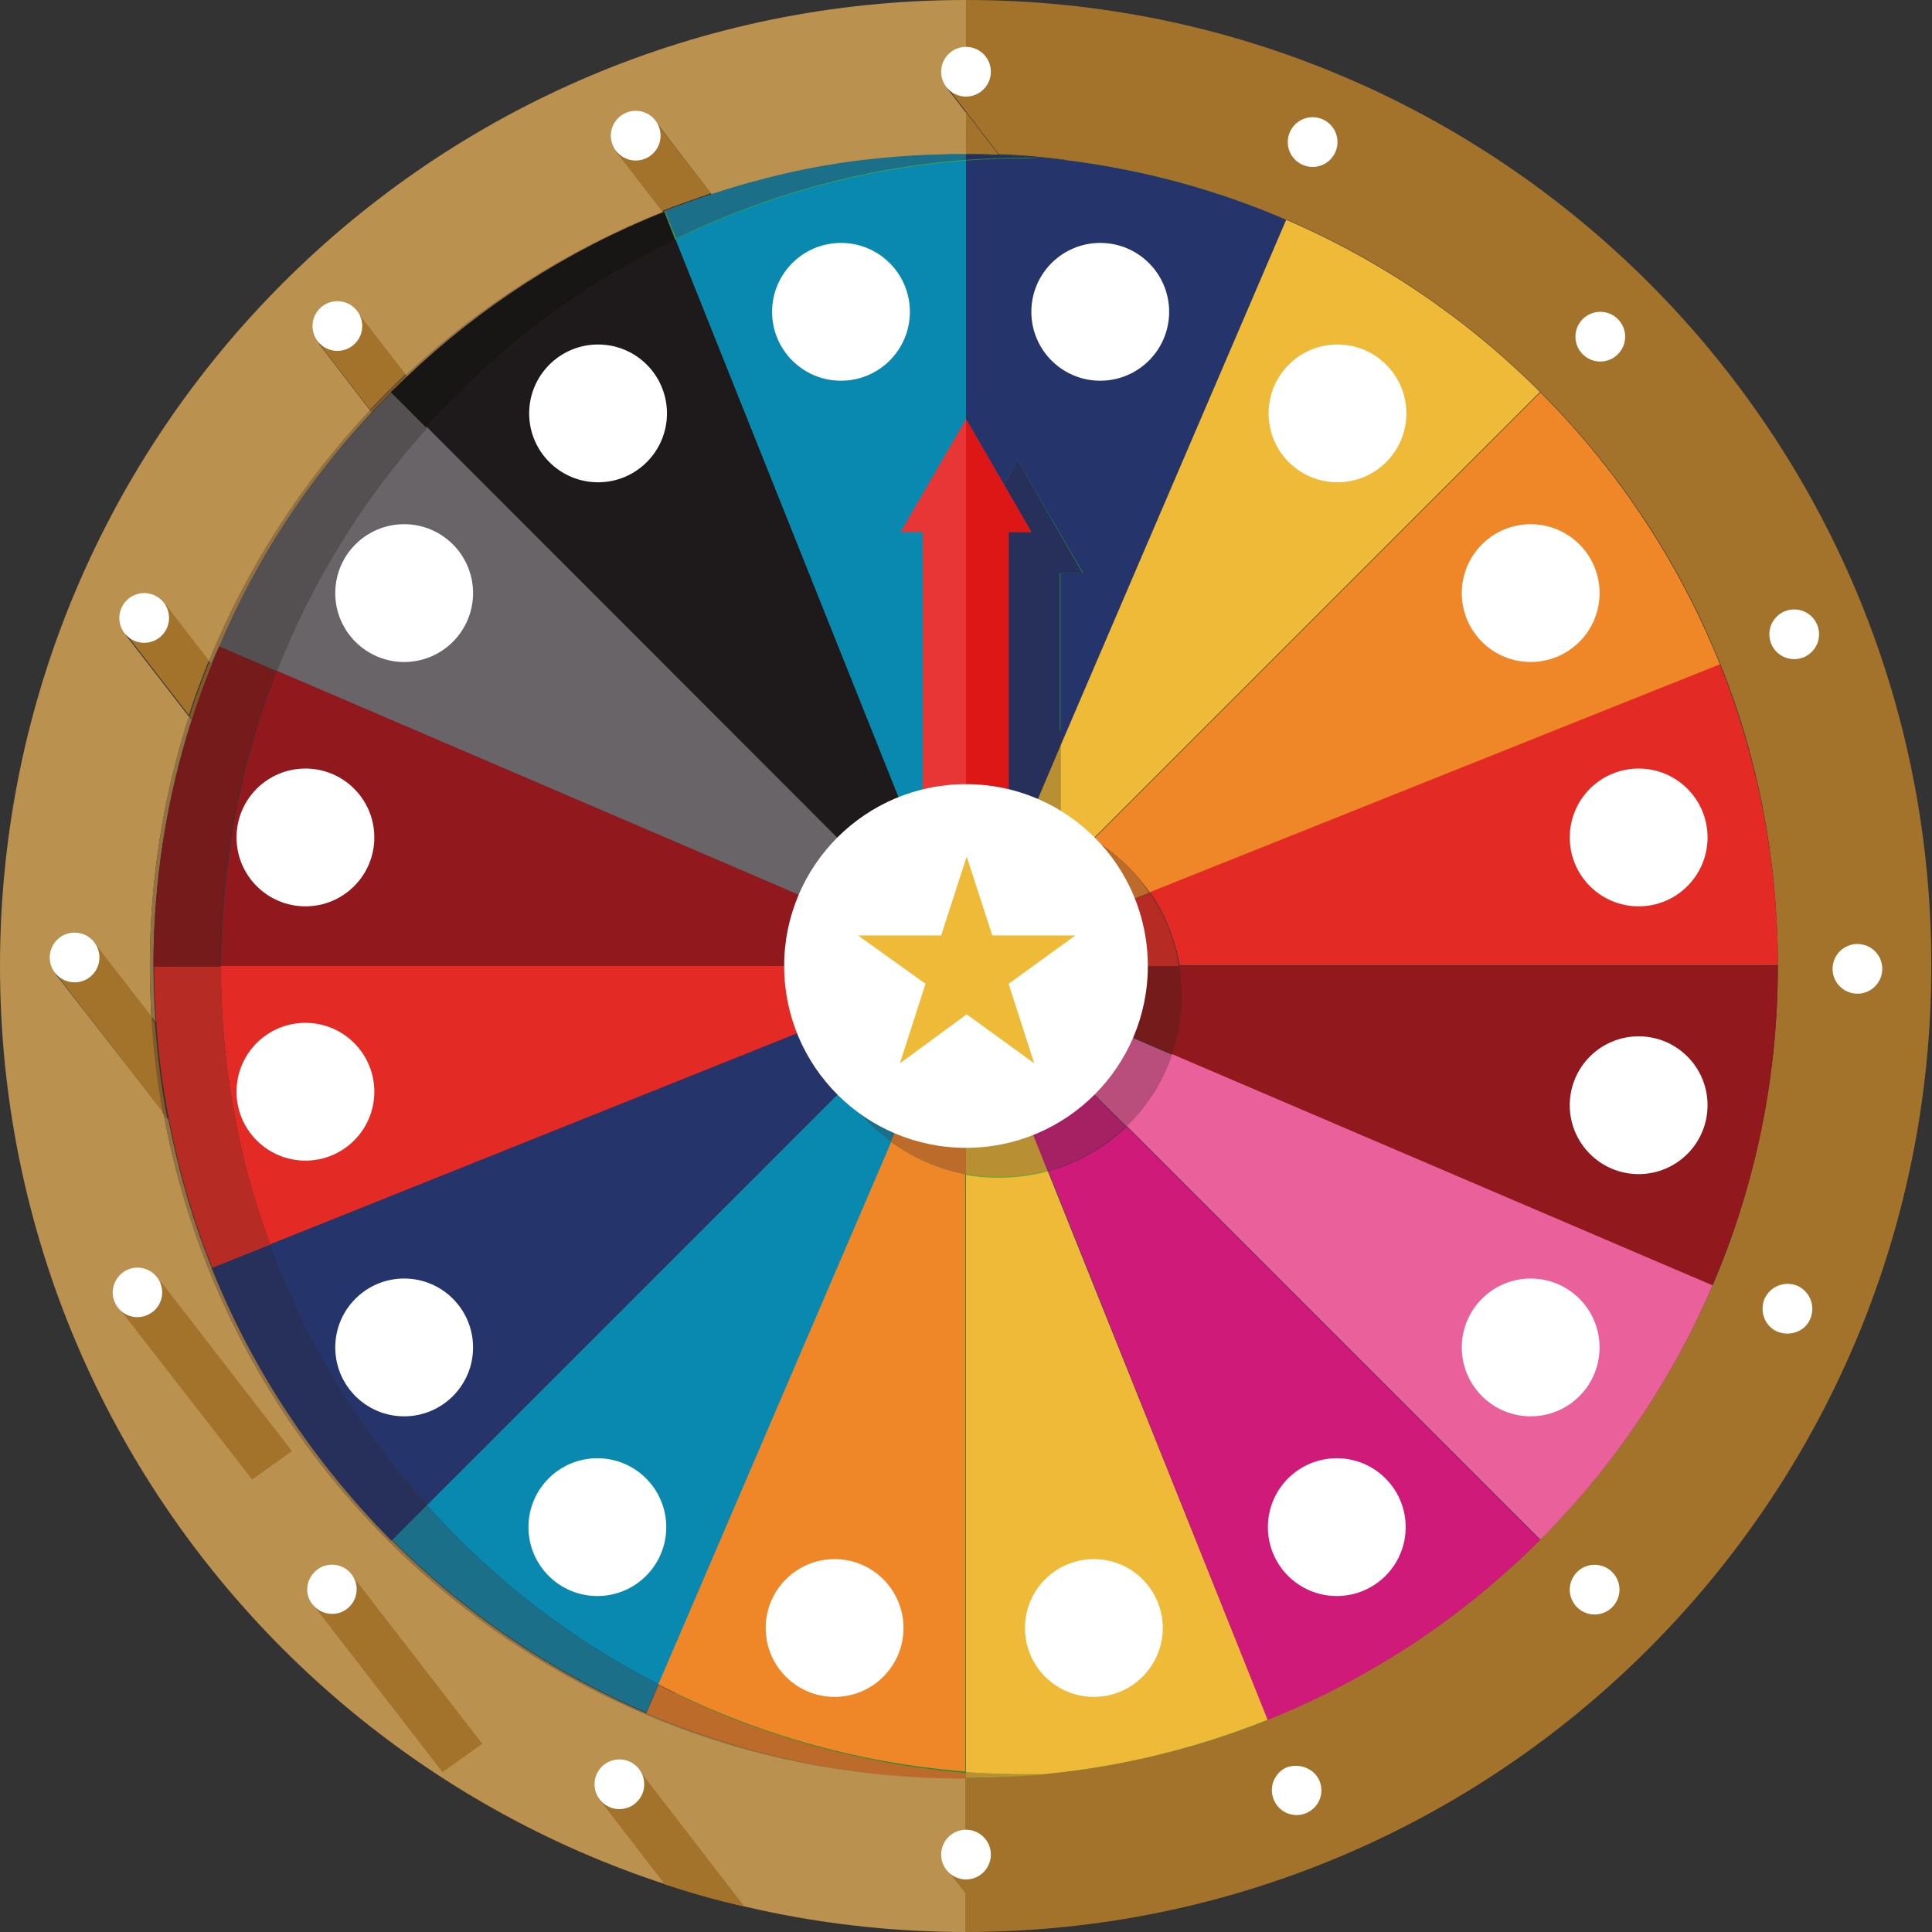 <?xml version="1.0" encoding="utf-8"?>
<!-- Generator: Adobe Illustrator 16.2.1, SVG Export Plug-In . SVG Version: 6.00 Build 0)  -->
<!DOCTYPE svg PUBLIC "-//W3C//DTD SVG 1.1//EN" "http://www.w3.org/Graphics/SVG/1.1/DTD/svg11.dtd">
<svg version="1.1" id="Layer_1" xmlns="http://www.w3.org/2000/svg" xmlns:xlink="http://www.w3.org/1999/xlink" x="0px" y="0px"
	 width="272px" height="272px" viewBox="0 0 272 272" enable-background="new 0 0 272 272" xml:space="preserve">
<rect x="0" y="0" width="272" height="272" fill="#333333" stroke="none"/>
<g>
	<path fill="#BB9150" d="M136,0C60.9,0,0,60.9,0,136c0,75.1,60.9,136,136,136c75.1,0,136-60.9,136-136l0,0c0,75.1-60.9,136-136,136
		v-21.7c-0.1,0-0.2,0-0.3,0c-0.1,0-0.2,0-0.3,0c-56.1,0-102.7-40.4-112.4-93.7L7.8,137.1l5.7-4l7.8,10.1c-0.1-2.4-0.2-4.7-0.2-7.1
		c0-12.3,1.9-24.1,5.5-35.2l-8.9-11.5l5.7-4l6.1,7.8c5.3-13.2,13.1-25.1,22.7-35.3l-7.3-9.5l5.7-4l6.6,8.5
		c10.4-9.8,22.7-17.7,36.2-23l-6.5-8.4l5.7-4l7.7,10c6.6-2.1,13.5-3.7,20.6-4.6c5-0.7,10.1-1,15.2-1v-5.9l-2.7-3.5l2.7-1.9V0
		C136,0,136,0,136,0"/>
	<path fill="#A3732C" d="M136,15.8v5.9l0,0l0,0l0,0c1.6,0,3.1,0,4.6,0.1L136,15.8 M136,0L136,0v10.4l3-2.1l11,14.3
		c10.9,1.3,21.3,4.2,31,8.4L149.3,105v0l31.8-74.1c13.5,5.8,25.6,14.1,35.8,24.3C227.7,66,236.4,79,242.2,93.5
		c5.3,13.1,8.1,27.5,8.1,42.5l0,0c0,16-3.3,31.2-9.2,45c-5.8,13.5-14.1,25.6-24.3,35.8c-10.9,10.9-23.9,19.5-38.4,25.3
		c-13.1,5.3-27.5,8.2-42.5,8.2l0,0l0,0V272c75.1,0,136-60.9,136-136l0,0C272,60.9,211.1,0,136,0"/>
	<circle fill="#FFFFFF" cx="184.8" cy="20" r="3.5"/>
	<circle fill="#FFFFFF" cx="225.3" cy="47.4" r="3.5"/>
	<circle fill="#FFFFFF" cx="252.6" cy="89.3" r="3.5"/>
	<circle fill="#FFFFFF" cx="261.5" cy="136.4" r="3.5"/>
	<path fill="#FFFFFF" d="M253,181c1.8,0.8,2.6,2.8,1.9,4.6c-0.7,1.8-2.8,2.6-4.6,1.9c-1.8-0.7-2.6-2.8-1.9-4.6
		C249.2,181.1,251.2,180.3,253,181z"/>
	<path fill="#FFFFFF" d="M185.8,250.8c0.7,1.8-0.2,3.8-2,4.5c-1.8,0.7-3.8-0.2-4.5-2c-0.7-1.8,0.2-3.8,1.9-4.5
		C183,248.2,185.1,249,185.8,250.8z"/>
	<path fill="#A3732C" d="M50.5,44.2l-5.7,4l7.3,9.5c1.6-1.7,3.3-3.4,5-5L50.5,44.2"/>
	<path fill="#A3732C" d="M92.4,17.3l-5.7,4l6.5,8.4c2.3-0.9,4.6-1.7,6.9-2.5L92.4,17.3"/>
	<path fill="#A3732C" d="M139,8.2l-3,2.1l-2.7,1.9l2.7,3.5l4.6,6c3.2,0.1,6.3,0.4,9.4,0.8L139,8.2"/>
	<path fill="#A3732C" d="M23.4,85.2l-5.7,4l8.9,11.5c0.8-2.6,1.8-5.2,2.8-7.7L23.4,85.2"/>
	<path fill="#A3732C" d="M13.5,133l-5.7,4L23,156.7c-0.8-4.4-1.4-8.9-1.6-13.5L13.5,133"/>
	<polygon fill="#A3732C" points="41.1,204.3 35.5,208.3 17,184.5 22.7,180.5 	"/>
	<polygon fill="#A3732C" points="67.9,245.5 62.3,249.5 43.9,225.7 49.5,221.7 	"/>
	<g>
		<defs>
			<path id="SVGID_1_" d="M21.7,136C21.7,72.9,72.9,21.7,136,21.7c63.1,0,114.3,51.2,114.3,114.3c0,63.1-51.2,114.3-114.3,114.3
				C72.9,250.3,21.7,199.1,21.7,136"/>
		</defs>
		<clipPath id="SVGID_2_">
			<use xlink:href="#SVGID_1_"  overflow="visible"/>
		</clipPath>
		<polyline clip-path="url(#SVGID_2_)" fill="#48AC33" points="91.3,24.2 136,136 136,11.2 91.3,24.2 		"/>
		<polyline clip-path="url(#SVGID_2_)" fill="#258D37" points="180.7,24.2 136,136 136,11.2 180.7,24.2 		"/>
		<path clip-path="url(#SVGID_2_)" fill="#0989B0" d="M136,22.6c-14.6,1.1-28.4,5-40.9,11.1l33.5,83.9c2.3-1.2,4.8-2.1,7.4-2.6V80.7
			h-1.9l1.9-3.2V22.6 M136,21.7L136,21.7c-5.2,0-10.2,0.3-15.2,1c4.8-0.6,9.7-0.9,14.6-0.9C135.6,21.7,135.8,21.7,136,21.7L136,21.7
			L136,21.7"/>
		<path clip-path="url(#SVGID_2_)" fill="#26346C" d="M137.2,80.7H136V115c0.4-0.1,0.8-0.1,1.2-0.2V80.7 M136,21.7L136,21.7
			c3.5,0.1,6.9,0.3,10.4,0.6c-0.5,0-1,0-1.5,0c-3,0-6,0.1-8.9,0.3v54.9l7.3-12.7l9.2,15.9h-3.2V105l31.8-74.1
			c-9.7-4.2-20.1-7-31-8.4c-3.1-0.4-6.2-0.6-9.4-0.8C139.1,21.7,137.6,21.7,136,21.7"/>
		<polyline clip-path="url(#SVGID_2_)" fill="#48AC33" points="180.7,247.8 136,136 136,260.8 180.7,247.8 		"/>
		<polyline clip-path="url(#SVGID_2_)" fill="#258D37" points="91.3,247.8 136,136 136,260.8 91.3,247.8 		"/>
		<path clip-path="url(#SVGID_2_)" fill="#EEBA37" d="M147.5,164.9c-2.2,0.6-4.5,0.9-6.8,0.9c-1.6,0-3.2-0.1-4.7-0.4v84.1
			c2.9,0.2,5.9,0.3,8.9,0.3c0.5,0,1,0,1.5,0l0,0l0,0c-3.4,0.3-6.9,0.5-10.4,0.5v0c15,0,29.3-2.9,42.5-8.2L147.5,164.9"/>
		<path clip-path="url(#SVGID_2_)" fill="#EF8729" d="M136,250.3c-0.1,0-0.2,0-0.3,0C135.8,250.3,135.9,250.3,136,250.3L136,250.3
			L136,250.3L136,250.3 M125.4,160.7l-32.8,76.4c13.2,6.8,27.8,11.1,43.3,12.3v-84.1C132.1,164.6,128.5,163,125.4,160.7"/>
		<path clip-path="url(#SVGID_2_)" fill="#0989B0" d="M118.7,153.3l-58.6,58.6c9.2,10.3,20.2,18.9,32.6,25.2l32.8-76.4
			C122.7,158.7,120.4,156.2,118.7,153.3"/>
		<path clip-path="url(#SVGID_2_)" fill="#26346C" d="M115.4,144.2l-77.4,31c5,13.7,12.6,26.1,22.1,36.7l58.6-58.6
			C117.1,150.6,115.9,147.5,115.4,144.2"/>
		<path clip-path="url(#SVGID_2_)" fill="#EEBA37" d="M181.1,30.9L149.3,105v11c1.6,0.6,3.1,1.3,4.6,2.1l63-63
			C206.6,44.9,194.5,36.7,181.1,30.9"/>
		<path clip-path="url(#SVGID_2_)" fill="#EF8729" d="M216.9,55.2l-63,63c3.2,1.9,5.9,4.5,8,7.5l80.3-32.1
			C236.4,79,227.7,66,216.9,55.2"/>
		<path clip-path="url(#SVGID_2_)" fill="#E42A25" d="M242.2,93.5l-80.3,32.1c2.1,3,3.5,6.6,4.2,10.3h84.3c0,0,0,0,0,0
			C250.3,121,247.4,106.7,242.2,93.5"/>
		<path clip-path="url(#SVGID_2_)" fill="#91181C" d="M250.3,136H166c0.2,1.4,0.3,2.7,0.3,4.2c0,2.9-0.5,5.7-1.4,8.3l76.1,32.6
			C247.1,167.2,250.3,152,250.3,136"/>
		<path clip-path="url(#SVGID_2_)" fill="#E42A25" d="M115.4,136H31.1c0,0,0,0,0,0c0,13.8,2.4,26.9,6.9,39.2l77.4-31
			c-0.2-1.3-0.3-2.7-0.3-4.1C115.1,138.7,115.2,137.4,115.4,136"/>
		<path clip-path="url(#SVGID_2_)" fill="#91181C" d="M39,94.4c-5.1,12.9-7.8,26.9-7.9,41.6h84.3c0.4-2.7,1.3-5.3,2.6-7.7L39,94.4"
			/>
		<path clip-path="url(#SVGID_2_)" fill="#696467" d="M60.1,60.1c-9,10-16.2,21.6-21.2,34.3l79,33.9c1.1-2.2,2.6-4.2,4.3-6
			L60.1,60.1"/>
		<path clip-path="url(#SVGID_2_)" fill="#1E1A1C" d="M95.1,33.7c-13.3,6.5-25.2,15.5-35,26.4l62.2,62.2c1.8-1.9,4-3.5,6.3-4.8
			L95.1,33.7"/>
		<path clip-path="url(#SVGID_2_)" fill="#E9609B" d="M165,148.4c-1.3,3.9-3.5,7.3-6.4,10.1l58.3,58.3
			c10.2-10.2,18.5-22.3,24.3-35.8L165,148.4"/>
		<path clip-path="url(#SVGID_2_)" fill="#CF1A79" d="M158.6,158.6c-3,2.9-6.8,5.1-11,6.3l30.9,77.3c14.5-5.8,27.5-14.5,38.4-25.3
			L158.6,158.6"/>
	</g>
	<circle fill="#FFFFFF" cx="224.5" cy="223.8" r="3.5"/>
	<circle fill="#FFFFFF" cx="47.5" cy="45.9" r="3.5"/>
	<path fill="#FFFFFF" d="M18.1,178.7c1.8-0.7,3.8,0.2,4.5,2c0.7,1.8-0.2,3.8-2,4.5c-1.8,0.7-3.8-0.2-4.5-2
		C15.4,181.5,16.3,179.4,18.1,178.7z"/>
	<circle fill="#FFFFFF" cx="10.5" cy="134.8" r="3.5"/>
	<circle fill="#FFFFFF" cx="20.3" cy="87" r="3.5"/>
	<path fill="#FFFFFF" d="M44.3,221.3c1.4-1.4,3.6-1.3,4.9,0c1.4,1.4,1.3,3.6,0,4.9c-1.4,1.4-3.6,1.3-4.9,0
		C42.9,224.9,42.9,222.7,44.3,221.3z"/>
	<path fill="#A3732C" d="M89.9,249.1l-5.7,4l9.4,12.2c3.7,1.2,7.4,2.3,11.2,3.1L89.9,249.1z"/>
	<circle fill="#FFFFFF" cx="87.2" cy="251.2" r="3.5"/>
	<path fill="#A3732C" d="M140,271.8c2.8-0.1,5.6-0.3,8.4-0.5l-9.7-12.5l-5.7,4L140,271.8z"/>
	<circle fill="#FFFFFF" cx="136" cy="261.1" r="3.5"/>
	<circle fill="#FFFFFF" cx="89.5" cy="19.1" r="3.5"/>
	<polyline fill="#815A29" points="142.5,120.7 142.5,120.7 136,136 136,136 136,136 142.5,120.7 	"/>
	<path fill="#1C6F89" d="M136,115c-2.6,0.5-5.1,1.4-7.4,2.6L136,136V115"/>
	<path fill="#26305A" d="M137.2,114.8c-0.4,0.1-0.8,0.1-1.2,0.2v21l0,0l6.5-15.3h-5.4V114.8"/>
	<path fill="#B98F34" d="M136,136v29.3c1.5,0.3,3.1,0.4,4.7,0.4c2.4,0,4.7-0.3,6.8-0.9L136,136"/>
	<path fill="#BD6B2A" d="M136,136L136,136l-10.6,24.7c3.1,2.3,6.7,3.9,10.6,4.6L136,136L136,136L136,136"/>
	<path fill="#1C6F89" d="M136,136L136,136l-17.3,17.3c1.7,2.9,4,5.4,6.7,7.4L136,136 M136,136L136,136L136,136L136,136L136,136"/>
	<path fill="#26305A" d="M136,136l-20.6,8.2c0.5,3.3,1.7,6.3,3.3,9.1L136,136 M136,136L136,136L136,136L136,136L136,136"/>
	<path fill="#B98F34" d="M149.3,116v4.7h-6.7L136,136l0,0l0,0l17.9-17.9C152.4,117.3,150.9,116.6,149.3,116"/>
	<path fill="#BD6B2A" d="M153.9,118.2L136,136l0,0l25.8-10.3C159.8,122.6,157,120.1,153.9,118.2"/>
	<path fill="#B72B25" d="M161.9,125.7L136,136l0,0h30C165.4,132.2,163.9,128.7,161.9,125.7"/>
	<path fill="#751B1B" d="M136,136L136,136L136,136L136,136 M166,136h-30l29,12.4c0.9-2.6,1.4-5.4,1.4-8.3
		C166.3,138.7,166.2,137.4,166,136"/>
	<path fill="#B72B25" d="M136,136h-20.6c-0.2,1.4-0.3,2.7-0.3,4.2c0,1.4,0.1,2.8,0.3,4.1L136,136L136,136L136,136"/>
	<path fill="#751B1B" d="M118,128.3c-1.2,2.4-2.1,5-2.6,7.7H136l0,0L118,128.3"/>
	<path fill="#545051" d="M122.3,122.3c-1.7,1.8-3.2,3.8-4.3,6l18,7.7l0,0L122.3,122.3"/>
	<path fill="#181515" d="M128.6,117.6c-2.3,1.3-4.5,2.9-6.3,4.8L136,136l0,0l0,0L128.6,117.6"/>
	<path fill="#B94D7C" d="M136,136L136,136l22.6,22.6c2.9-2.8,5.1-6.3,6.4-10.1L136,136L136,136L136,136L136,136"/>
	<path fill="#A62064" d="M136,136L136,136L136,136L136,136L136,136l11.5,28.9c4.2-1.2,8-3.4,11-6.3L136,136"/>
	<circle fill="#FFFFFF" cx="136" cy="10.1" r="3.5"/>
	<path fill="#927242" d="M23,156.7c9.7,53.3,56.4,93.7,112.4,93.7c0.1,0,0.2,0,0.3,0c-15.9,0-31-3.3-44.7-9.2
		c-13.5-5.8-25.6-14.1-35.8-24.3l4.9-4.9l0,0l-4.9,4.9C44.3,206,35.6,193,29.8,178.5c-2.7-6.7-4.7-13.7-6.1-20.9L23,156.7
		 M26.6,100.8c-3.6,11.1-5.5,22.9-5.5,35.2c0,2.4,0.1,4.8,0.2,7.1l0.6,0.8c-0.2-2.6-0.3-5.3-0.3-7.9l9.4,0l0,0h-9.4c0,0,0,0,0,0
		c0-12.1,1.9-23.8,5.4-34.7L26.6,100.8 M52.1,57.7c-9.6,10.2-17.3,22.1-22.7,35.3l0.4,0.5c0.3-0.9,0.7-1.7,1.1-2.6l8.1,3.5l0,0
		L30.9,91C36.1,78.7,43.4,67.6,52.4,58L52.1,57.7 M93.3,29.8c-13.5,5.4-25.8,13.2-36.2,23l0.2,0.3c10.4-9.8,22.6-17.8,36.1-23.2
		L93.3,29.8 M120.8,22.7c-7.1,0.9-14,2.5-20.6,4.6l0.1,0.1C106.8,25.2,113.7,23.6,120.8,22.7"/>
	<path fill="#815A29" d="M57.1,52.8c-1.7,1.6-3.4,3.3-5,5l0.2,0.3c0.9-1,1.8-1.9,2.8-2.9l5,5l0,0l-5-5c0.7-0.7,1.4-1.4,2.2-2.1
		L57.1,52.8"/>
	<path fill="#815A29" d="M100.2,27.3c-2.3,0.8-4.6,1.6-6.9,2.5l0.1,0.1c0.1,0,0.1,0,0.2-0.1C95.7,28.9,98,28.1,100.2,27.3
		L100.2,27.3"/>
	<path fill="#815A29" d="M29.5,93.1c-1,2.5-2,5.1-2.8,7.7l0.4,0.5c0.8-2.6,1.8-5.2,2.8-7.8L29.5,93.1"/>
	<path fill="#815A29" d="M21.3,143.2c0.3,4.6,0.8,9.1,1.6,13.5l0.7,1c-0.9-4.5-1.4-9-1.8-13.7L21.3,143.2"/>
	<path fill="#1C6F89" d="M135.4,21.7c-5,0-9.8,0.3-14.6,0.9c-7.1,0.9-13.9,2.5-20.5,4.7c-2.3,0.7-4.5,1.6-6.7,2.4l1.6,3.9
		c12.5-6.1,26.3-10,40.9-11.1v-0.8C135.8,21.7,135.6,21.7,135.4,21.7"/>
	<path fill="#26305A" d="M136,21.7v0.8c2.9-0.2,5.9-0.3,8.9-0.3c0.5,0,1,0,1.5,0C142.9,21.9,139.5,21.8,136,21.7"/>
	<path fill="#B98F34" d="M136,249.5v0.8c3.5,0,6.9-0.2,10.4-0.5c-0.5,0-1,0-1.5,0C141.9,249.8,138.9,249.7,136,249.5"/>
	<path fill="#BD6B2A" d="M92.7,237.2l-1.7,4c13.7,5.9,28.9,9.2,44.7,9.2c0.1,0,0.2,0,0.3,0v-0.8C120.5,248.3,105.8,244,92.7,237.2"
		/>
	<path fill="#1C6F89" d="M60.1,211.9l-4.9,4.9c10.2,10.2,22.3,18.5,35.8,24.3l1.7-4C80.3,230.8,69.3,222.2,60.1,211.9"/>
	<path fill="#26305A" d="M38,175.2l-8.2,3.3c5.8,14.5,14.5,27.5,25.3,38.4l4.9-4.9C50.6,201.3,43,188.9,38,175.2"/>
	<path fill="#B72B25" d="M31.1,136h-9.4c0,2.7,0.1,5.3,0.3,7.9c0.3,4.6,0.9,9.2,1.8,13.7c1.4,7.2,3.4,14.2,6.1,20.9l8.2-3.3
		C33.5,163,31.1,149.8,31.1,136C31.1,136,31.1,136,31.1,136"/>
	<path fill="#751B1B" d="M30.9,91c-0.4,0.8-0.7,1.7-1.1,2.6c-1,2.5-2,5.1-2.8,7.8c-3.5,10.9-5.4,22.6-5.4,34.7l0,0l9.4,0
		c0-14.7,2.8-28.7,7.9-41.6L30.9,91"/>
	<path fill="#545051" d="M55.2,55.2c-0.9,0.9-1.9,1.9-2.8,2.9C43.4,67.6,36.1,78.7,30.9,91l8.1,3.5c5-12.7,12.2-24.3,21.2-34.3
		L55.2,55.2"/>
	<path fill="#181515" d="M93.5,29.8c-0.1,0-0.1,0-0.2,0.1c-13.5,5.4-25.7,13.3-36.1,23.2c-0.7,0.7-1.4,1.4-2.2,2.1l5,5
		c9.8-10.9,21.6-19.9,35-26.4L93.5,29.8"/>
	<polyline fill="#815A29" points="149.3,105 145,114.9 145,114.9 149.3,105 149.3,105 	"/>
	<polyline fill="#1C6F89" points="136,77.5 134.1,80.7 136,80.7 136,77.5 	"/>
	<path fill="#26305A" d="M143.3,64.8L136,77.5v3.2h1.2v34.1c1.2-0.2,2.3-0.2,3.5-0.2c1.5,0,2.9,0.1,4.3,0.4l4.2-9.9V80.7h3.2
		L143.3,64.8"/>
	<path fill="#B98F34" d="M149.3,105l-4.2,9.9c1.5,0.2,2.9,0.6,4.2,1.1V105"/>
	<polyline fill="#684A26" points="145,114.9 142.5,120.7 142.5,120.7 145,114.9 145,114.9 	"/>
	<path fill="#252C4C" d="M140.7,114.5c-1.2,0-2.4,0.1-3.5,0.2v6h5.4l2.5-5.8C143.6,114.7,142.2,114.5,140.7,114.5"/>
	<path fill="#917030" d="M145,114.9l-2.5,5.8h6.7V116C147.9,115.5,146.5,115.1,145,114.9"/>
	<circle fill="#FFFFFF" cx="56.9" cy="83.5" r="9.7"/>
	<circle fill="#FFFFFF" cx="84.2" cy="58.2" r="9.7"/>
	<circle fill="#FFFFFF" cx="118.4" cy="43.9" r="9.7"/>
	<circle fill="#FFFFFF" cx="154.9" cy="43.9" r="9.7"/>
	<circle fill="#FFFFFF" cx="188.3" cy="58.2" r="9.7"/>
	<circle fill="#FFFFFF" cx="215.5" cy="83.5" r="9.7"/>
	<circle fill="#FFFFFF" cx="215.5" cy="189.7" r="9.7"/>
	<circle fill="#FFFFFF" cx="230.7" cy="155.6" r="9.7"/>
	<circle fill="#FFFFFF" cx="230.7" cy="117.9" r="9.7"/>
	<circle fill="#FFFFFF" cx="43" cy="153.7" r="9.7"/>
	<circle fill="#FFFFFF" cx="43" cy="117.9" r="9.7"/>
	<circle fill="#FFFFFF" cx="188.2" cy="215" r="9.7"/>
	<circle fill="#FFFFFF" cx="154" cy="229.2" r="9.7"/>
	<circle fill="#FFFFFF" cx="117.5" cy="229.2" r="9.7"/>
	<circle fill="#FFFFFF" cx="84.1" cy="215" r="9.7"/>
	<circle fill="#FFFFFF" cx="56.9" cy="189.7" r="9.7"/>
	<polygon fill="#E73635" points="145.2,74.9 136,59 126.8,74.9 129.9,74.9 129.9,115 142,115 142,74.9 	"/>
	<polygon fill="#DD1616" points="136,59 136,115 142,115 142,74.9 145.2,74.9 136,59 	"/>
	<circle fill="#FFFFFF" cx="136" cy="136" r="25.6"/>
	<polygon fill="#EEBA37" points="136.1,120.6 139.7,131.7 151.4,131.7 142,138.5 145.6,149.7 136.1,142.8 126.7,149.7 130.3,138.5 
		120.8,131.7 132.5,131.7 	"/>
</g>
</svg>
